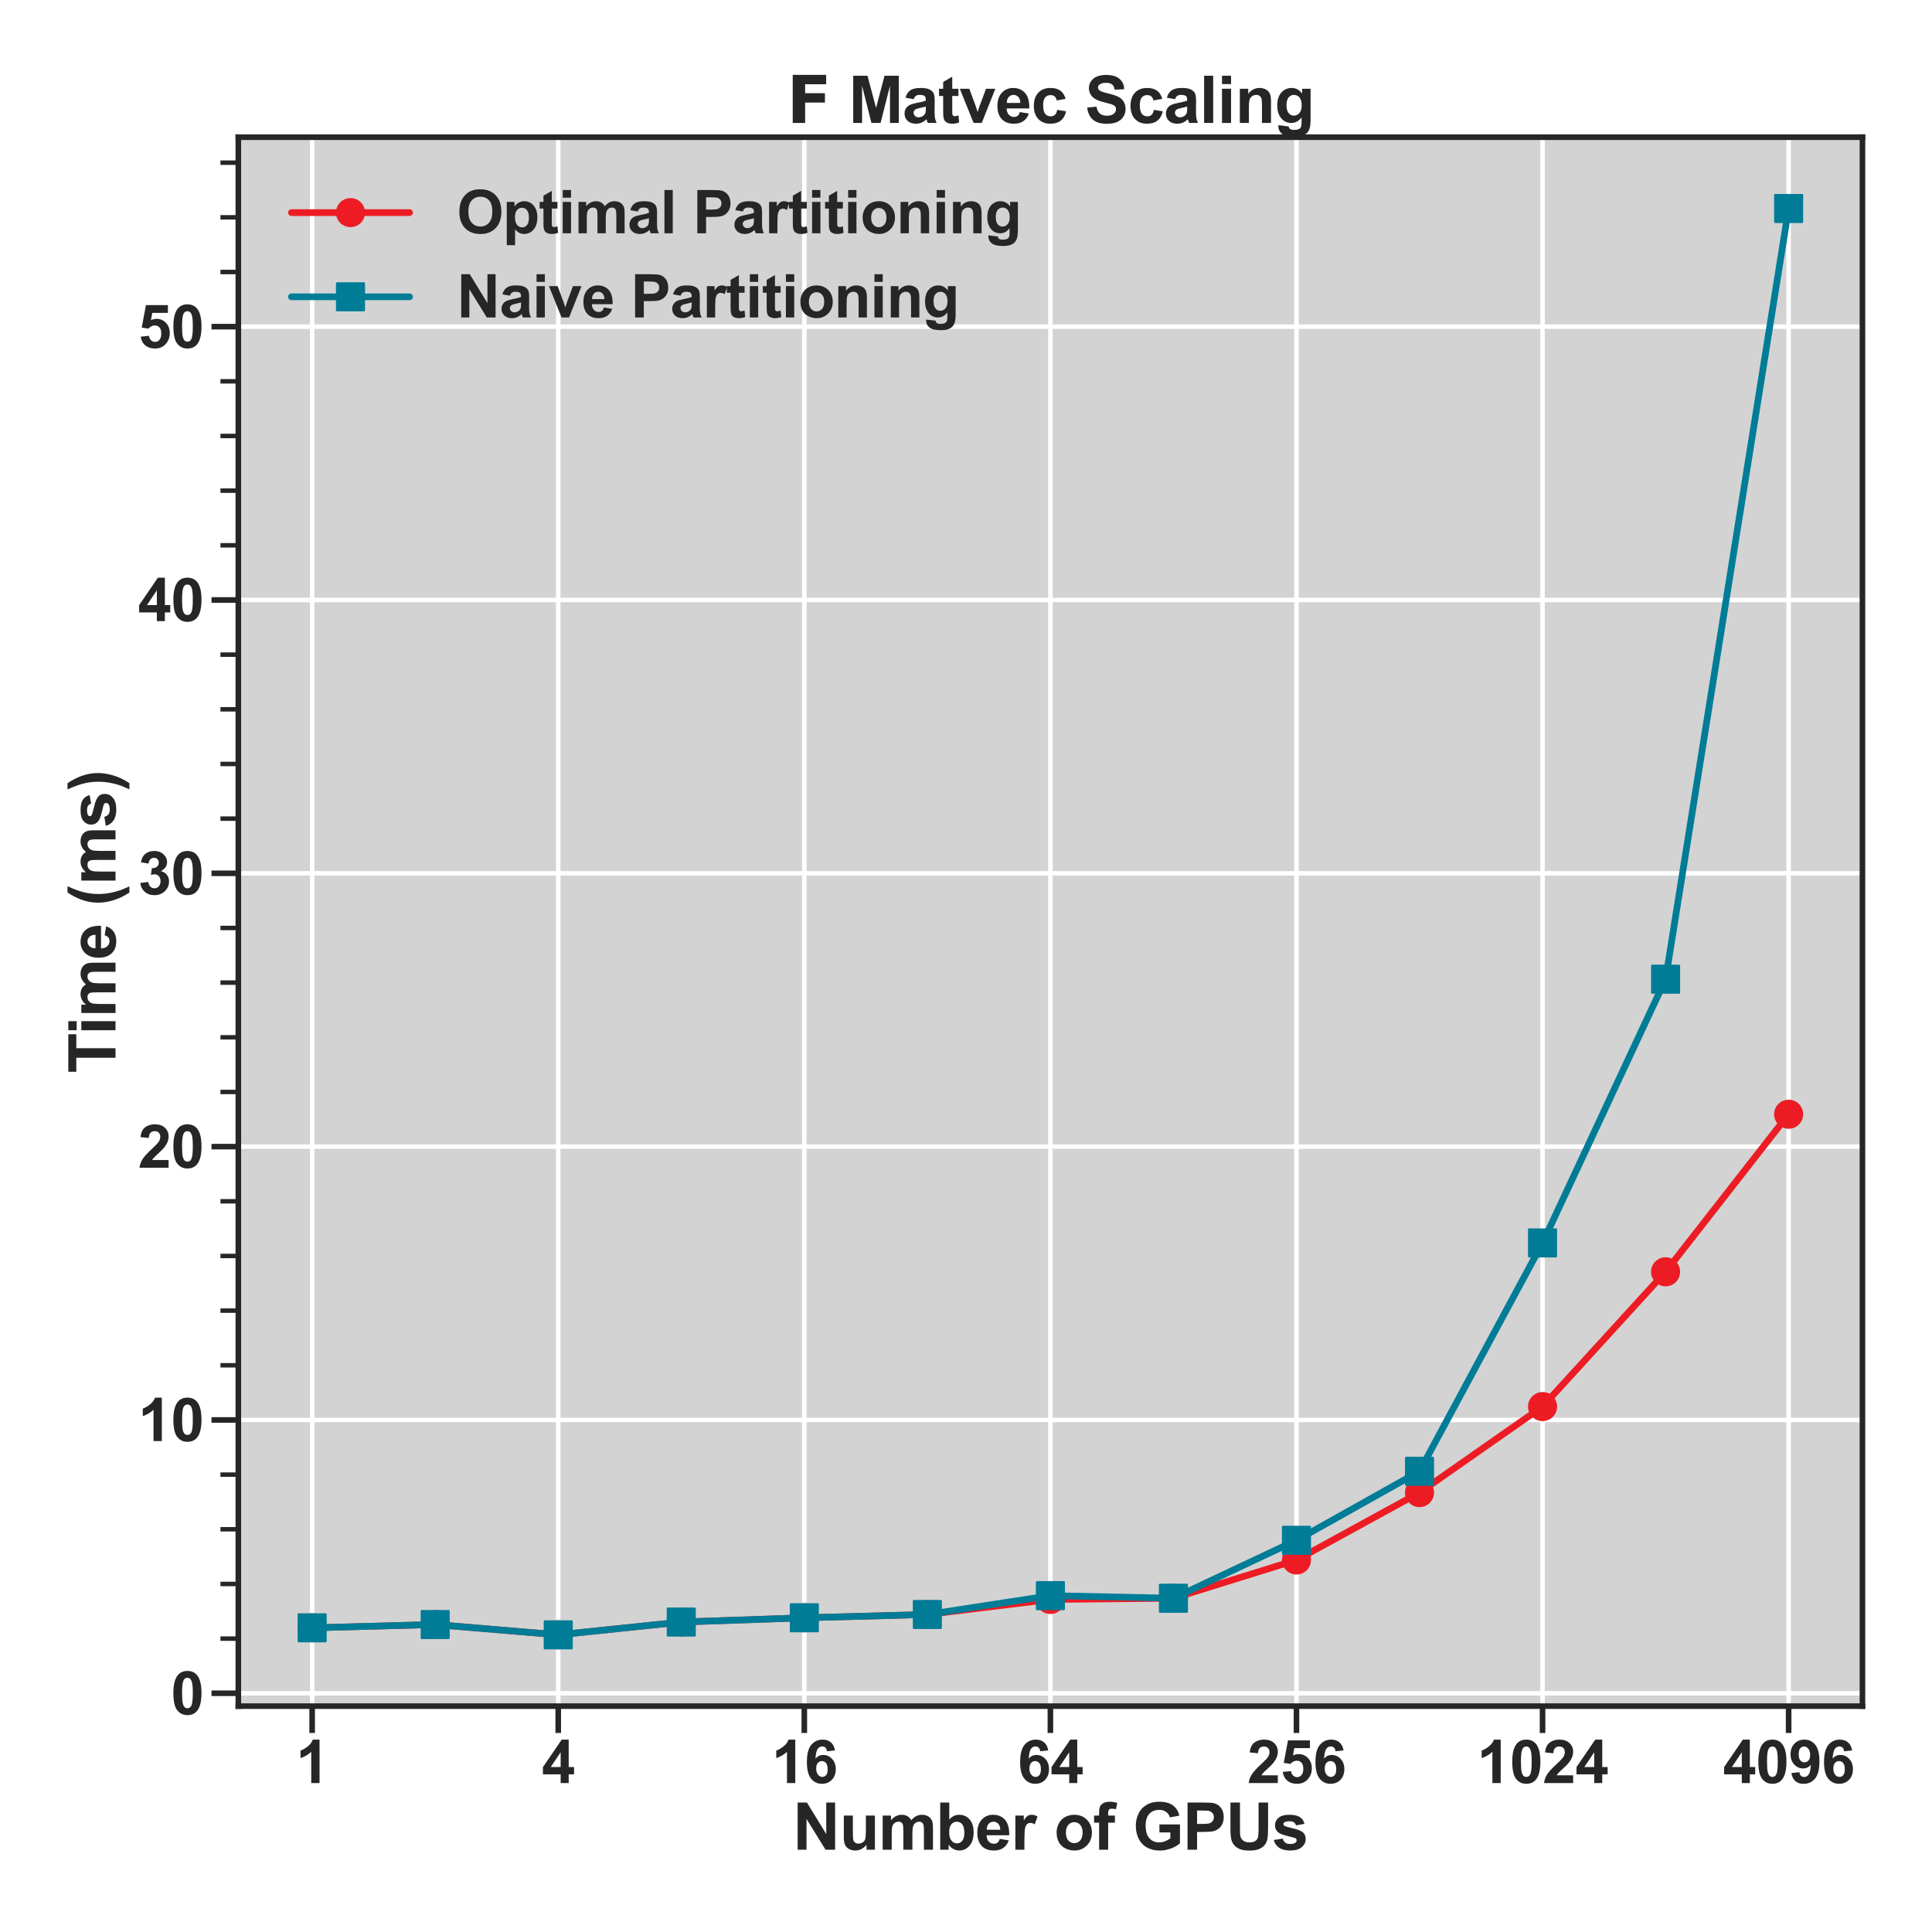 <?xml version="1.0" encoding="utf-8" standalone="no"?>
<!DOCTYPE svg PUBLIC "-//W3C//DTD SVG 1.1//EN"
  "http://www.w3.org/Graphics/SVG/1.1/DTD/svg11.dtd">
<svg xmlns:xlink="http://www.w3.org/1999/xlink" width="864pt" height="864pt" viewBox="0 0 864 864" xmlns="http://www.w3.org/2000/svg" version="1.1">
 <defs>
  <style type="text/css">*{stroke-linejoin: round; stroke-linecap: butt}</style>
 </defs>
 <g id="figure_1">
  <g id="patch_1">
   <path d="M 0 864 
L 864 864 
L 864 0 
L 0 0 
z
" style="fill: #ffffff"/>
  </g>
  <g id="axes_1">
   <g id="patch_2">
    <path d="M 106.584 762.996 
L 832.896 762.996 
L 832.896 61.344 
L 106.584 61.344 
z
" style="fill: #d3d3d3"/>
   </g>
   <g id="matplotlib.axis_1">
    <g id="xtick_1">
     <g id="line2d_1">
      <path d="M 139.598 762.996 
L 139.598 61.344 
" clip-path="url(#p240a90d928)" style="fill: none; stroke: #ffffff; stroke-width: 2; stroke-linecap: round"/>
     </g>
     <g id="line2d_2">
      <defs>
       <path id="m0fc14ba018" d="M 0 0 
L 0 12 
" style="stroke: #262626; stroke-width: 2.5"/>
      </defs>
      <g>
       <use xlink:href="#m0fc14ba018" x="139.598" y="762.996" style="fill: #262626; stroke: #262626; stroke-width: 2.5"/>
      </g>
     </g>
     <g id="text_1">
      <!-- 1 -->
      <g style="fill: #262626" transform="translate(132.258 797.393) scale(0.264 -0.264)">
       <defs>
        <path id="Arial-BoldMT-31" d="M 2519 0 
L 1641 0 
L 1641 3309 
Q 1159 2859 506 2644 
L 506 3441 
Q 850 3553 1253 3867 
Q 1656 4181 1806 4600 
L 2519 4600 
L 2519 0 
z
" transform="scale(0.016)"/>
       </defs>
       <use xlink:href="#Arial-BoldMT-31"/>
      </g>
     </g>
    </g>
    <g id="xtick_2">
     <g id="line2d_3">
      <path d="M 249.645 762.996 
L 249.645 61.344 
" clip-path="url(#p240a90d928)" style="fill: none; stroke: #ffffff; stroke-width: 2; stroke-linecap: round"/>
     </g>
     <g id="line2d_4">
      <g>
       <use xlink:href="#m0fc14ba018" x="249.645" y="762.996" style="fill: #262626; stroke: #262626; stroke-width: 2.5"/>
      </g>
     </g>
     <g id="text_2">
      <!-- 4 -->
      <g style="fill: #262626" transform="translate(242.305 797.393) scale(0.264 -0.264)">
       <defs>
        <path id="Arial-BoldMT-34" d="M 1994 0 
L 1994 922 
L 119 922 
L 119 1691 
L 2106 4600 
L 2844 4600 
L 2844 1694 
L 3413 1694 
L 3413 922 
L 2844 922 
L 2844 0 
L 1994 0 
z
M 1994 1694 
L 1994 3259 
L 941 1694 
L 1994 1694 
z
" transform="scale(0.016)"/>
       </defs>
       <use xlink:href="#Arial-BoldMT-34"/>
      </g>
     </g>
    </g>
    <g id="xtick_3">
     <g id="line2d_5">
      <path d="M 359.693 762.996 
L 359.693 61.344 
" clip-path="url(#p240a90d928)" style="fill: none; stroke: #ffffff; stroke-width: 2; stroke-linecap: round"/>
     </g>
     <g id="line2d_6">
      <g>
       <use xlink:href="#m0fc14ba018" x="359.693" y="762.996" style="fill: #262626; stroke: #262626; stroke-width: 2.5"/>
      </g>
     </g>
     <g id="text_3">
      <!-- 16 -->
      <g style="fill: #262626" transform="translate(345.012 797.393) scale(0.264 -0.264)">
       <defs>
        <path id="Arial-BoldMT-36" d="M 3247 3459 
L 2397 3366 
Q 2366 3628 2234 3753 
Q 2103 3878 1894 3878 
Q 1616 3878 1423 3628 
Q 1231 3378 1181 2588 
Q 1509 2975 1997 2975 
Q 2547 2975 2939 2556 
Q 3331 2138 3331 1475 
Q 3331 772 2918 347 
Q 2506 -78 1859 -78 
Q 1166 -78 719 461 
Q 272 1000 272 2228 
Q 272 3488 737 4044 
Q 1203 4600 1947 4600 
Q 2469 4600 2811 4308 
Q 3153 4016 3247 3459 
z
M 1256 1544 
Q 1256 1116 1453 883 
Q 1650 650 1903 650 
Q 2147 650 2309 840 
Q 2472 1031 2472 1466 
Q 2472 1913 2297 2120 
Q 2122 2328 1859 2328 
Q 1606 2328 1431 2129 
Q 1256 1931 1256 1544 
z
" transform="scale(0.016)"/>
       </defs>
       <use xlink:href="#Arial-BoldMT-31"/>
       <use xlink:href="#Arial-BoldMT-36" x="55.615"/>
      </g>
     </g>
    </g>
    <g id="xtick_4">
     <g id="line2d_7">
      <path d="M 469.74 762.996 
L 469.74 61.344 
" clip-path="url(#p240a90d928)" style="fill: none; stroke: #ffffff; stroke-width: 2; stroke-linecap: round"/>
     </g>
     <g id="line2d_8">
      <g>
       <use xlink:href="#m0fc14ba018" x="469.74" y="762.996" style="fill: #262626; stroke: #262626; stroke-width: 2.5"/>
      </g>
     </g>
     <g id="text_4">
      <!-- 64 -->
      <g style="fill: #262626" transform="translate(455.059 797.393) scale(0.264 -0.264)">
       <use xlink:href="#Arial-BoldMT-36"/>
       <use xlink:href="#Arial-BoldMT-34" x="55.615"/>
      </g>
     </g>
    </g>
    <g id="xtick_5">
     <g id="line2d_9">
      <path d="M 579.787 762.996 
L 579.787 61.344 
" clip-path="url(#p240a90d928)" style="fill: none; stroke: #ffffff; stroke-width: 2; stroke-linecap: round"/>
     </g>
     <g id="line2d_10">
      <g>
       <use xlink:href="#m0fc14ba018" x="579.787" y="762.996" style="fill: #262626; stroke: #262626; stroke-width: 2.5"/>
      </g>
     </g>
     <g id="text_5">
      <!-- 256 -->
      <g style="fill: #262626" transform="translate(557.766 797.393) scale(0.264 -0.264)">
       <defs>
        <path id="Arial-BoldMT-32" d="M 3238 816 
L 3238 0 
L 159 0 
Q 209 463 459 877 
Q 709 1291 1447 1975 
Q 2041 2528 2175 2725 
Q 2356 2997 2356 3263 
Q 2356 3556 2198 3714 
Q 2041 3872 1763 3872 
Q 1488 3872 1325 3706 
Q 1163 3541 1138 3156 
L 263 3244 
Q 341 3969 753 4284 
Q 1166 4600 1784 4600 
Q 2463 4600 2850 4234 
Q 3238 3869 3238 3325 
Q 3238 3016 3127 2736 
Q 3016 2456 2775 2150 
Q 2616 1947 2200 1565 
Q 1784 1184 1673 1059 
Q 1563 934 1494 816 
L 3238 816 
z
" transform="scale(0.016)"/>
        <path id="Arial-BoldMT-35" d="M 284 1178 
L 1159 1269 
Q 1197 972 1381 798 
Q 1566 625 1806 625 
Q 2081 625 2272 848 
Q 2463 1072 2463 1522 
Q 2463 1944 2273 2155 
Q 2084 2366 1781 2366 
Q 1403 2366 1103 2031 
L 391 2134 
L 841 4519 
L 3163 4519 
L 3163 3697 
L 1506 3697 
L 1369 2919 
Q 1663 3066 1969 3066 
Q 2553 3066 2959 2641 
Q 3366 2216 3366 1538 
Q 3366 972 3038 528 
Q 2591 -78 1797 -78 
Q 1163 -78 763 262 
Q 363 603 284 1178 
z
" transform="scale(0.016)"/>
       </defs>
       <use xlink:href="#Arial-BoldMT-32"/>
       <use xlink:href="#Arial-BoldMT-35" x="55.615"/>
       <use xlink:href="#Arial-BoldMT-36" x="111.23"/>
      </g>
     </g>
    </g>
    <g id="xtick_6">
     <g id="line2d_11">
      <path d="M 689.835 762.996 
L 689.835 61.344 
" clip-path="url(#p240a90d928)" style="fill: none; stroke: #ffffff; stroke-width: 2; stroke-linecap: round"/>
     </g>
     <g id="line2d_12">
      <g>
       <use xlink:href="#m0fc14ba018" x="689.835" y="762.996" style="fill: #262626; stroke: #262626; stroke-width: 2.5"/>
      </g>
     </g>
     <g id="text_6">
      <!-- 1024 -->
      <g style="fill: #262626" transform="translate(660.473 797.393) scale(0.264 -0.264)">
       <defs>
        <path id="Arial-BoldMT-30" d="M 1756 4600 
Q 2422 4600 2797 4125 
Q 3244 3563 3244 2259 
Q 3244 959 2794 391 
Q 2422 -78 1756 -78 
Q 1088 -78 678 436 
Q 269 950 269 2269 
Q 269 3563 719 4131 
Q 1091 4600 1756 4600 
z
M 1756 3872 
Q 1597 3872 1472 3770 
Q 1347 3669 1278 3406 
Q 1188 3066 1188 2259 
Q 1188 1453 1269 1151 
Q 1350 850 1473 750 
Q 1597 650 1756 650 
Q 1916 650 2041 751 
Q 2166 853 2234 1116 
Q 2325 1453 2325 2259 
Q 2325 3066 2244 3367 
Q 2163 3669 2039 3770 
Q 1916 3872 1756 3872 
z
" transform="scale(0.016)"/>
       </defs>
       <use xlink:href="#Arial-BoldMT-31"/>
       <use xlink:href="#Arial-BoldMT-30" x="55.615"/>
       <use xlink:href="#Arial-BoldMT-32" x="111.23"/>
       <use xlink:href="#Arial-BoldMT-34" x="166.846"/>
      </g>
     </g>
    </g>
    <g id="xtick_7">
     <g id="line2d_13">
      <path d="M 799.882 762.996 
L 799.882 61.344 
" clip-path="url(#p240a90d928)" style="fill: none; stroke: #ffffff; stroke-width: 2; stroke-linecap: round"/>
     </g>
     <g id="line2d_14">
      <g>
       <use xlink:href="#m0fc14ba018" x="799.882" y="762.996" style="fill: #262626; stroke: #262626; stroke-width: 2.5"/>
      </g>
     </g>
     <g id="text_7">
      <!-- 4096 -->
      <g style="fill: #262626" transform="translate(770.52 797.393) scale(0.264 -0.264)">
       <defs>
        <path id="Arial-BoldMT-39" d="M 291 1059 
L 1141 1153 
Q 1172 894 1303 769 
Q 1434 644 1650 644 
Q 1922 644 2112 894 
Q 2303 1144 2356 1931 
Q 2025 1547 1528 1547 
Q 988 1547 595 1964 
Q 203 2381 203 3050 
Q 203 3747 617 4173 
Q 1031 4600 1672 4600 
Q 2369 4600 2816 4061 
Q 3263 3522 3263 2288 
Q 3263 1031 2797 475 
Q 2331 -81 1584 -81 
Q 1047 -81 715 205 
Q 384 491 291 1059 
z
M 2278 2978 
Q 2278 3403 2083 3637 
Q 1888 3872 1631 3872 
Q 1388 3872 1227 3680 
Q 1066 3488 1066 3050 
Q 1066 2606 1241 2398 
Q 1416 2191 1678 2191 
Q 1931 2191 2104 2391 
Q 2278 2591 2278 2978 
z
" transform="scale(0.016)"/>
       </defs>
       <use xlink:href="#Arial-BoldMT-34"/>
       <use xlink:href="#Arial-BoldMT-30" x="55.615"/>
       <use xlink:href="#Arial-BoldMT-39" x="111.23"/>
       <use xlink:href="#Arial-BoldMT-36" x="166.846"/>
      </g>
     </g>
    </g>
    <g id="text_8">
     <!-- Number of GPUs -->
     <g style="fill: #262626" transform="translate(354.529 827.217) scale(0.288 -0.288)">
      <defs>
       <path id="Arial-BoldMT-4e" d="M 475 0 
L 475 4581 
L 1375 4581 
L 3250 1522 
L 3250 4581 
L 4109 4581 
L 4109 0 
L 3181 0 
L 1334 2988 
L 1334 0 
L 475 0 
z
" transform="scale(0.016)"/>
       <path id="Arial-BoldMT-75" d="M 2644 0 
L 2644 497 
Q 2463 231 2167 78 
Q 1872 -75 1544 -75 
Q 1209 -75 943 72 
Q 678 219 559 484 
Q 441 750 441 1219 
L 441 3319 
L 1319 3319 
L 1319 1794 
Q 1319 1094 1367 936 
Q 1416 778 1544 686 
Q 1672 594 1869 594 
Q 2094 594 2272 717 
Q 2450 841 2515 1023 
Q 2581 1206 2581 1919 
L 2581 3319 
L 3459 3319 
L 3459 0 
L 2644 0 
z
" transform="scale(0.016)"/>
       <path id="Arial-BoldMT-6d" d="M 394 3319 
L 1203 3319 
L 1203 2866 
Q 1638 3394 2238 3394 
Q 2556 3394 2790 3262 
Q 3025 3131 3175 2866 
Q 3394 3131 3647 3262 
Q 3900 3394 4188 3394 
Q 4553 3394 4806 3245 
Q 5059 3097 5184 2809 
Q 5275 2597 5275 2122 
L 5275 0 
L 4397 0 
L 4397 1897 
Q 4397 2391 4306 2534 
Q 4184 2722 3931 2722 
Q 3747 2722 3584 2609 
Q 3422 2497 3350 2280 
Q 3278 2063 3278 1594 
L 3278 0 
L 2400 0 
L 2400 1819 
Q 2400 2303 2353 2443 
Q 2306 2584 2207 2653 
Q 2109 2722 1941 2722 
Q 1738 2722 1575 2612 
Q 1413 2503 1342 2297 
Q 1272 2091 1272 1613 
L 1272 0 
L 394 0 
L 394 3319 
z
" transform="scale(0.016)"/>
       <path id="Arial-BoldMT-62" d="M 422 0 
L 422 4581 
L 1300 4581 
L 1300 2931 
Q 1706 3394 2263 3394 
Q 2869 3394 3266 2955 
Q 3663 2516 3663 1694 
Q 3663 844 3258 384 
Q 2853 -75 2275 -75 
Q 1991 -75 1714 67 
Q 1438 209 1238 488 
L 1238 0 
L 422 0 
z
M 1294 1731 
Q 1294 1216 1456 969 
Q 1684 619 2063 619 
Q 2353 619 2558 867 
Q 2763 1116 2763 1650 
Q 2763 2219 2556 2470 
Q 2350 2722 2028 2722 
Q 1713 2722 1503 2476 
Q 1294 2231 1294 1731 
z
" transform="scale(0.016)"/>
       <path id="Arial-BoldMT-65" d="M 2381 1056 
L 3256 909 
Q 3088 428 2723 176 
Q 2359 -75 1813 -75 
Q 947 -75 531 491 
Q 203 944 203 1634 
Q 203 2459 634 2926 
Q 1066 3394 1725 3394 
Q 2466 3394 2894 2905 
Q 3322 2416 3303 1406 
L 1103 1406 
Q 1113 1016 1316 798 
Q 1519 581 1822 581 
Q 2028 581 2168 693 
Q 2309 806 2381 1056 
z
M 2431 1944 
Q 2422 2325 2234 2523 
Q 2047 2722 1778 2722 
Q 1491 2722 1303 2513 
Q 1116 2303 1119 1944 
L 2431 1944 
z
" transform="scale(0.016)"/>
       <path id="Arial-BoldMT-72" d="M 1300 0 
L 422 0 
L 422 3319 
L 1238 3319 
L 1238 2847 
Q 1447 3181 1614 3287 
Q 1781 3394 1994 3394 
Q 2294 3394 2572 3228 
L 2300 2463 
Q 2078 2606 1888 2606 
Q 1703 2606 1575 2504 
Q 1447 2403 1373 2137 
Q 1300 1872 1300 1025 
L 1300 0 
z
" transform="scale(0.016)"/>
       <path id="Arial-BoldMT-20" transform="scale(0.016)"/>
       <path id="Arial-BoldMT-6f" d="M 256 1706 
Q 256 2144 472 2553 
Q 688 2963 1083 3178 
Q 1478 3394 1966 3394 
Q 2719 3394 3200 2905 
Q 3681 2416 3681 1669 
Q 3681 916 3195 420 
Q 2709 -75 1972 -75 
Q 1516 -75 1102 131 
Q 688 338 472 736 
Q 256 1134 256 1706 
z
M 1156 1659 
Q 1156 1166 1390 903 
Q 1625 641 1969 641 
Q 2313 641 2545 903 
Q 2778 1166 2778 1666 
Q 2778 2153 2545 2415 
Q 2313 2678 1969 2678 
Q 1625 2678 1390 2415 
Q 1156 2153 1156 1659 
z
" transform="scale(0.016)"/>
       <path id="Arial-BoldMT-66" d="M 75 3319 
L 563 3319 
L 563 3569 
Q 563 3988 652 4194 
Q 741 4400 980 4529 
Q 1219 4659 1584 4659 
Q 1959 4659 2319 4547 
L 2200 3934 
Q 1991 3984 1797 3984 
Q 1606 3984 1523 3895 
Q 1441 3806 1441 3553 
L 1441 3319 
L 2097 3319 
L 2097 2628 
L 1441 2628 
L 1441 0 
L 563 0 
L 563 2628 
L 75 2628 
L 75 3319 
z
" transform="scale(0.016)"/>
       <path id="Arial-BoldMT-47" d="M 2597 1684 
L 2597 2456 
L 4591 2456 
L 4591 631 
Q 4300 350 3748 136 
Q 3197 -78 2631 -78 
Q 1913 -78 1378 223 
Q 844 525 575 1086 
Q 306 1647 306 2306 
Q 306 3022 606 3578 
Q 906 4134 1484 4431 
Q 1925 4659 2581 4659 
Q 3434 4659 3914 4301 
Q 4394 3944 4531 3313 
L 3613 3141 
Q 3516 3478 3248 3673 
Q 2981 3869 2581 3869 
Q 1975 3869 1617 3484 
Q 1259 3100 1259 2344 
Q 1259 1528 1621 1120 
Q 1984 713 2572 713 
Q 2863 713 3155 827 
Q 3447 941 3656 1103 
L 3656 1684 
L 2597 1684 
z
" transform="scale(0.016)"/>
       <path id="Arial-BoldMT-50" d="M 466 0 
L 466 4581 
L 1950 4581 
Q 2794 4581 3050 4513 
Q 3444 4409 3709 4064 
Q 3975 3719 3975 3172 
Q 3975 2750 3822 2462 
Q 3669 2175 3433 2011 
Q 3197 1847 2953 1794 
Q 2622 1728 1994 1728 
L 1391 1728 
L 1391 0 
L 466 0 
z
M 1391 3806 
L 1391 2506 
L 1897 2506 
Q 2444 2506 2628 2578 
Q 2813 2650 2917 2803 
Q 3022 2956 3022 3159 
Q 3022 3409 2875 3571 
Q 2728 3734 2503 3775 
Q 2338 3806 1838 3806 
L 1391 3806 
z
" transform="scale(0.016)"/>
       <path id="Arial-BoldMT-55" d="M 459 4581 
L 1384 4581 
L 1384 2100 
Q 1384 1509 1419 1334 
Q 1478 1053 1701 883 
Q 1925 713 2313 713 
Q 2706 713 2906 873 
Q 3106 1034 3147 1268 
Q 3188 1503 3188 2047 
L 3188 4581 
L 4113 4581 
L 4113 2175 
Q 4113 1350 4038 1009 
Q 3963 669 3761 434 
Q 3559 200 3221 61 
Q 2884 -78 2341 -78 
Q 1684 -78 1345 73 
Q 1006 225 809 467 
Q 613 709 550 975 
Q 459 1369 459 2138 
L 459 4581 
z
" transform="scale(0.016)"/>
       <path id="Arial-BoldMT-73" d="M 150 947 
L 1031 1081 
Q 1088 825 1259 692 
Q 1431 559 1741 559 
Q 2081 559 2253 684 
Q 2369 772 2369 919 
Q 2369 1019 2306 1084 
Q 2241 1147 2013 1200 
Q 950 1434 666 1628 
Q 272 1897 272 2375 
Q 272 2806 612 3100 
Q 953 3394 1669 3394 
Q 2350 3394 2681 3172 
Q 3013 2950 3138 2516 
L 2309 2363 
Q 2256 2556 2107 2659 
Q 1959 2763 1684 2763 
Q 1338 2763 1188 2666 
Q 1088 2597 1088 2488 
Q 1088 2394 1175 2328 
Q 1294 2241 1995 2081 
Q 2697 1922 2975 1691 
Q 3250 1456 3250 1038 
Q 3250 581 2869 253 
Q 2488 -75 1741 -75 
Q 1063 -75 667 200 
Q 272 475 150 947 
z
" transform="scale(0.016)"/>
      </defs>
      <use xlink:href="#Arial-BoldMT-4e"/>
      <use xlink:href="#Arial-BoldMT-75" x="72.217"/>
      <use xlink:href="#Arial-BoldMT-6d" x="133.301"/>
      <use xlink:href="#Arial-BoldMT-62" x="222.217"/>
      <use xlink:href="#Arial-BoldMT-65" x="283.301"/>
      <use xlink:href="#Arial-BoldMT-72" x="338.916"/>
      <use xlink:href="#Arial-BoldMT-20" x="377.832"/>
      <use xlink:href="#Arial-BoldMT-6f" x="405.615"/>
      <use xlink:href="#Arial-BoldMT-66" x="466.699"/>
      <use xlink:href="#Arial-BoldMT-20" x="500"/>
      <use xlink:href="#Arial-BoldMT-47" x="527.783"/>
      <use xlink:href="#Arial-BoldMT-50" x="605.566"/>
      <use xlink:href="#Arial-BoldMT-55" x="672.266"/>
      <use xlink:href="#Arial-BoldMT-73" x="744.482"/>
     </g>
    </g>
   </g>
   <g id="matplotlib.axis_2">
    <g id="ytick_1">
     <g id="line2d_15">
      <path d="M 106.584 757.235 
L 832.896 757.235 
" clip-path="url(#p240a90d928)" style="fill: none; stroke: #ffffff; stroke-width: 2; stroke-linecap: round"/>
     </g>
     <g id="line2d_16">
      <defs>
       <path id="m8799ce08a5" d="M 0 0 
L -12 0 
" style="stroke: #262626; stroke-width: 2.5"/>
      </defs>
      <g>
       <use xlink:href="#m8799ce08a5" x="106.584" y="757.235" style="fill: #262626; stroke: #262626; stroke-width: 2.5"/>
      </g>
     </g>
     <g id="text_9">
      <!-- 0 -->
      <g style="fill: #262626" transform="translate(76.403 766.684) scale(0.264 -0.264)">
       <use xlink:href="#Arial-BoldMT-30"/>
      </g>
     </g>
    </g>
    <g id="ytick_2">
     <g id="line2d_17">
      <path d="M 106.584 635.006 
L 832.896 635.006 
" clip-path="url(#p240a90d928)" style="fill: none; stroke: #ffffff; stroke-width: 2; stroke-linecap: round"/>
     </g>
     <g id="line2d_18">
      <g>
       <use xlink:href="#m8799ce08a5" x="106.584" y="635.006" style="fill: #262626; stroke: #262626; stroke-width: 2.5"/>
      </g>
     </g>
     <g id="text_10">
      <!-- 10 -->
      <g style="fill: #262626" transform="translate(61.722 644.454) scale(0.264 -0.264)">
       <use xlink:href="#Arial-BoldMT-31"/>
       <use xlink:href="#Arial-BoldMT-30" x="55.615"/>
      </g>
     </g>
    </g>
    <g id="ytick_3">
     <g id="line2d_19">
      <path d="M 106.584 512.777 
L 832.896 512.777 
" clip-path="url(#p240a90d928)" style="fill: none; stroke: #ffffff; stroke-width: 2; stroke-linecap: round"/>
     </g>
     <g id="line2d_20">
      <g>
       <use xlink:href="#m8799ce08a5" x="106.584" y="512.777" style="fill: #262626; stroke: #262626; stroke-width: 2.5"/>
      </g>
     </g>
     <g id="text_11">
      <!-- 20 -->
      <g style="fill: #262626" transform="translate(61.722 522.225) scale(0.264 -0.264)">
       <use xlink:href="#Arial-BoldMT-32"/>
       <use xlink:href="#Arial-BoldMT-30" x="55.615"/>
      </g>
     </g>
    </g>
    <g id="ytick_4">
     <g id="line2d_21">
      <path d="M 106.584 390.548 
L 832.896 390.548 
" clip-path="url(#p240a90d928)" style="fill: none; stroke: #ffffff; stroke-width: 2; stroke-linecap: round"/>
     </g>
     <g id="line2d_22">
      <g>
       <use xlink:href="#m8799ce08a5" x="106.584" y="390.548" style="fill: #262626; stroke: #262626; stroke-width: 2.5"/>
      </g>
     </g>
     <g id="text_12">
      <!-- 30 -->
      <g style="fill: #262626" transform="translate(61.722 399.996) scale(0.264 -0.264)">
       <defs>
        <path id="Arial-BoldMT-33" d="M 241 1216 
L 1091 1319 
Q 1131 994 1309 822 
Q 1488 650 1741 650 
Q 2013 650 2198 856 
Q 2384 1063 2384 1413 
Q 2384 1744 2206 1937 
Q 2028 2131 1772 2131 
Q 1603 2131 1369 2066 
L 1466 2781 
Q 1822 2772 2009 2936 
Q 2197 3100 2197 3372 
Q 2197 3603 2059 3740 
Q 1922 3878 1694 3878 
Q 1469 3878 1309 3722 
Q 1150 3566 1116 3266 
L 306 3403 
Q 391 3819 561 4067 
Q 731 4316 1036 4458 
Q 1341 4600 1719 4600 
Q 2366 4600 2756 4188 
Q 3078 3850 3078 3425 
Q 3078 2822 2419 2463 
Q 2813 2378 3048 2084 
Q 3284 1791 3284 1375 
Q 3284 772 2843 347 
Q 2403 -78 1747 -78 
Q 1125 -78 715 280 
Q 306 638 241 1216 
z
" transform="scale(0.016)"/>
       </defs>
       <use xlink:href="#Arial-BoldMT-33"/>
       <use xlink:href="#Arial-BoldMT-30" x="55.615"/>
      </g>
     </g>
    </g>
    <g id="ytick_5">
     <g id="line2d_23">
      <path d="M 106.584 268.318 
L 832.896 268.318 
" clip-path="url(#p240a90d928)" style="fill: none; stroke: #ffffff; stroke-width: 2; stroke-linecap: round"/>
     </g>
     <g id="line2d_24">
      <g>
       <use xlink:href="#m8799ce08a5" x="106.584" y="268.318" style="fill: #262626; stroke: #262626; stroke-width: 2.5"/>
      </g>
     </g>
     <g id="text_13">
      <!-- 40 -->
      <g style="fill: #262626" transform="translate(61.722 277.767) scale(0.264 -0.264)">
       <use xlink:href="#Arial-BoldMT-34"/>
       <use xlink:href="#Arial-BoldMT-30" x="55.615"/>
      </g>
     </g>
    </g>
    <g id="ytick_6">
     <g id="line2d_25">
      <path d="M 106.584 146.089 
L 832.896 146.089 
" clip-path="url(#p240a90d928)" style="fill: none; stroke: #ffffff; stroke-width: 2; stroke-linecap: round"/>
     </g>
     <g id="line2d_26">
      <g>
       <use xlink:href="#m8799ce08a5" x="106.584" y="146.089" style="fill: #262626; stroke: #262626; stroke-width: 2.5"/>
      </g>
     </g>
     <g id="text_14">
      <!-- 50 -->
      <g style="fill: #262626" transform="translate(61.722 155.538) scale(0.264 -0.264)">
       <use xlink:href="#Arial-BoldMT-35"/>
       <use xlink:href="#Arial-BoldMT-30" x="55.615"/>
      </g>
     </g>
    </g>
    <g id="ytick_7">
     <g id="line2d_27">
      <defs>
       <path id="mf005daab82" d="M 0 0 
L -8 0 
" style="stroke: #262626; stroke-width: 2"/>
      </defs>
      <g>
       <use xlink:href="#mf005daab82" x="106.584" y="732.789" style="fill: #262626; stroke: #262626; stroke-width: 2"/>
      </g>
     </g>
    </g>
    <g id="ytick_8">
     <g id="line2d_28">
      <g>
       <use xlink:href="#mf005daab82" x="106.584" y="708.344" style="fill: #262626; stroke: #262626; stroke-width: 2"/>
      </g>
     </g>
    </g>
    <g id="ytick_9">
     <g id="line2d_29">
      <g>
       <use xlink:href="#mf005daab82" x="106.584" y="683.898" style="fill: #262626; stroke: #262626; stroke-width: 2"/>
      </g>
     </g>
    </g>
    <g id="ytick_10">
     <g id="line2d_30">
      <g>
       <use xlink:href="#mf005daab82" x="106.584" y="659.452" style="fill: #262626; stroke: #262626; stroke-width: 2"/>
      </g>
     </g>
    </g>
    <g id="ytick_11">
     <g id="line2d_31">
      <g>
       <use xlink:href="#mf005daab82" x="106.584" y="610.56" style="fill: #262626; stroke: #262626; stroke-width: 2"/>
      </g>
     </g>
    </g>
    <g id="ytick_12">
     <g id="line2d_32">
      <g>
       <use xlink:href="#mf005daab82" x="106.584" y="586.114" style="fill: #262626; stroke: #262626; stroke-width: 2"/>
      </g>
     </g>
    </g>
    <g id="ytick_13">
     <g id="line2d_33">
      <g>
       <use xlink:href="#mf005daab82" x="106.584" y="561.669" style="fill: #262626; stroke: #262626; stroke-width: 2"/>
      </g>
     </g>
    </g>
    <g id="ytick_14">
     <g id="line2d_34">
      <g>
       <use xlink:href="#mf005daab82" x="106.584" y="537.223" style="fill: #262626; stroke: #262626; stroke-width: 2"/>
      </g>
     </g>
    </g>
    <g id="ytick_15">
     <g id="line2d_35">
      <g>
       <use xlink:href="#mf005daab82" x="106.584" y="488.331" style="fill: #262626; stroke: #262626; stroke-width: 2"/>
      </g>
     </g>
    </g>
    <g id="ytick_16">
     <g id="line2d_36">
      <g>
       <use xlink:href="#mf005daab82" x="106.584" y="463.885" style="fill: #262626; stroke: #262626; stroke-width: 2"/>
      </g>
     </g>
    </g>
    <g id="ytick_17">
     <g id="line2d_37">
      <g>
       <use xlink:href="#mf005daab82" x="106.584" y="439.439" style="fill: #262626; stroke: #262626; stroke-width: 2"/>
      </g>
     </g>
    </g>
    <g id="ytick_18">
     <g id="line2d_38">
      <g>
       <use xlink:href="#mf005daab82" x="106.584" y="414.993" style="fill: #262626; stroke: #262626; stroke-width: 2"/>
      </g>
     </g>
    </g>
    <g id="ytick_19">
     <g id="line2d_39">
      <g>
       <use xlink:href="#mf005daab82" x="106.584" y="366.102" style="fill: #262626; stroke: #262626; stroke-width: 2"/>
      </g>
     </g>
    </g>
    <g id="ytick_20">
     <g id="line2d_40">
      <g>
       <use xlink:href="#mf005daab82" x="106.584" y="341.656" style="fill: #262626; stroke: #262626; stroke-width: 2"/>
      </g>
     </g>
    </g>
    <g id="ytick_21">
     <g id="line2d_41">
      <g>
       <use xlink:href="#mf005daab82" x="106.584" y="317.21" style="fill: #262626; stroke: #262626; stroke-width: 2"/>
      </g>
     </g>
    </g>
    <g id="ytick_22">
     <g id="line2d_42">
      <g>
       <use xlink:href="#mf005daab82" x="106.584" y="292.764" style="fill: #262626; stroke: #262626; stroke-width: 2"/>
      </g>
     </g>
    </g>
    <g id="ytick_23">
     <g id="line2d_43">
      <g>
       <use xlink:href="#mf005daab82" x="106.584" y="243.873" style="fill: #262626; stroke: #262626; stroke-width: 2"/>
      </g>
     </g>
    </g>
    <g id="ytick_24">
     <g id="line2d_44">
      <g>
       <use xlink:href="#mf005daab82" x="106.584" y="219.427" style="fill: #262626; stroke: #262626; stroke-width: 2"/>
      </g>
     </g>
    </g>
    <g id="ytick_25">
     <g id="line2d_45">
      <g>
       <use xlink:href="#mf005daab82" x="106.584" y="194.981" style="fill: #262626; stroke: #262626; stroke-width: 2"/>
      </g>
     </g>
    </g>
    <g id="ytick_26">
     <g id="line2d_46">
      <g>
       <use xlink:href="#mf005daab82" x="106.584" y="170.535" style="fill: #262626; stroke: #262626; stroke-width: 2"/>
      </g>
     </g>
    </g>
    <g id="ytick_27">
     <g id="line2d_47">
      <g>
       <use xlink:href="#mf005daab82" x="106.584" y="121.643" style="fill: #262626; stroke: #262626; stroke-width: 2"/>
      </g>
     </g>
    </g>
    <g id="ytick_28">
     <g id="line2d_48">
      <g>
       <use xlink:href="#mf005daab82" x="106.584" y="97.198" style="fill: #262626; stroke: #262626; stroke-width: 2"/>
      </g>
     </g>
    </g>
    <g id="ytick_29">
     <g id="line2d_49">
      <g>
       <use xlink:href="#mf005daab82" x="106.584" y="72.752" style="fill: #262626; stroke: #262626; stroke-width: 2"/>
      </g>
     </g>
    </g>
    <g id="text_15">
     <!-- Time (ms) -->
     <g style="fill: #262626" transform="translate(51.661 479.929) rotate(-90) scale(0.288 -0.288)">
      <defs>
       <path id="Arial-BoldMT-54" d="M 1497 0 
L 1497 3806 
L 138 3806 
L 138 4581 
L 3778 4581 
L 3778 3806 
L 2422 3806 
L 2422 0 
L 1497 0 
z
" transform="scale(0.016)"/>
       <path id="Arial-BoldMT-69" d="M 459 3769 
L 459 4581 
L 1338 4581 
L 1338 3769 
L 459 3769 
z
M 459 0 
L 459 3319 
L 1338 3319 
L 1338 0 
L 459 0 
z
" transform="scale(0.016)"/>
       <path id="Arial-BoldMT-28" d="M 1916 -1347 
L 1313 -1347 
Q 834 -625 584 153 
Q 334 931 334 1659 
Q 334 2563 644 3369 
Q 913 4069 1325 4659 
L 1925 4659 
Q 1497 3713 1336 3048 
Q 1175 2384 1175 1641 
Q 1175 1128 1270 590 
Q 1366 53 1531 -431 
Q 1641 -750 1916 -1347 
z
" transform="scale(0.016)"/>
       <path id="Arial-BoldMT-29" d="M 216 -1347 
Q 475 -791 581 -494 
Q 688 -197 778 190 
Q 869 578 912 926 
Q 956 1275 956 1641 
Q 956 2384 797 3048 
Q 638 3713 209 4659 
L 806 4659 
Q 1278 3988 1539 3234 
Q 1800 2481 1800 1706 
Q 1800 1053 1594 306 
Q 1359 -531 822 -1347 
L 216 -1347 
z
" transform="scale(0.016)"/>
      </defs>
      <use xlink:href="#Arial-BoldMT-54"/>
      <use xlink:href="#Arial-BoldMT-69" x="59.334"/>
      <use xlink:href="#Arial-BoldMT-6d" x="87.117"/>
      <use xlink:href="#Arial-BoldMT-65" x="176.033"/>
      <use xlink:href="#Arial-BoldMT-20" x="231.648"/>
      <use xlink:href="#Arial-BoldMT-28" x="259.432"/>
      <use xlink:href="#Arial-BoldMT-6d" x="292.732"/>
      <use xlink:href="#Arial-BoldMT-73" x="381.648"/>
      <use xlink:href="#Arial-BoldMT-29" x="437.264"/>
     </g>
    </g>
   </g>
   <g id="line2d_50">
    <path d="M 139.598 727.974 
L 194.622 726.495 
L 249.645 731.103 
L 304.669 725.382 
L 359.693 723.476 
L 414.716 722.009 
L 469.74 715.286 
L 524.764 714.736 
L 579.787 697.636 
L 634.811 667.495 
L 689.835 629.029 
L 744.858 568.758 
L 799.882 498.293 
" clip-path="url(#p240a90d928)" style="fill: none; stroke: #ed1c24; stroke-width: 3; stroke-linecap: round"/>
    <defs>
     <path id="m6adcc735a8" d="M 0 6 
C 1.591 6 3.117 5.368 4.243 4.243 
C 5.368 3.117 6 1.591 6 0 
C 6 -1.591 5.368 -3.117 4.243 -4.243 
C 3.117 -5.368 1.591 -6 0 -6 
C -1.591 -6 -3.117 -5.368 -4.243 -4.243 
C -5.368 -3.117 -6 -1.591 -6 0 
C -6 1.591 -5.368 3.117 -4.243 4.243 
C -3.117 5.368 -1.591 6 0 6 
z
" style="stroke: #ed1c24"/>
    </defs>
    <g clip-path="url(#p240a90d928)">
     <use xlink:href="#m6adcc735a8" x="139.598" y="727.974" style="fill: #ed1c24; stroke: #ed1c24"/>
     <use xlink:href="#m6adcc735a8" x="194.622" y="726.495" style="fill: #ed1c24; stroke: #ed1c24"/>
     <use xlink:href="#m6adcc735a8" x="249.645" y="731.103" style="fill: #ed1c24; stroke: #ed1c24"/>
     <use xlink:href="#m6adcc735a8" x="304.669" y="725.382" style="fill: #ed1c24; stroke: #ed1c24"/>
     <use xlink:href="#m6adcc735a8" x="359.693" y="723.476" style="fill: #ed1c24; stroke: #ed1c24"/>
     <use xlink:href="#m6adcc735a8" x="414.716" y="722.009" style="fill: #ed1c24; stroke: #ed1c24"/>
     <use xlink:href="#m6adcc735a8" x="469.74" y="715.286" style="fill: #ed1c24; stroke: #ed1c24"/>
     <use xlink:href="#m6adcc735a8" x="524.764" y="714.736" style="fill: #ed1c24; stroke: #ed1c24"/>
     <use xlink:href="#m6adcc735a8" x="579.787" y="697.636" style="fill: #ed1c24; stroke: #ed1c24"/>
     <use xlink:href="#m6adcc735a8" x="634.811" y="667.495" style="fill: #ed1c24; stroke: #ed1c24"/>
     <use xlink:href="#m6adcc735a8" x="689.835" y="629.029" style="fill: #ed1c24; stroke: #ed1c24"/>
     <use xlink:href="#m6adcc735a8" x="744.858" y="568.758" style="fill: #ed1c24; stroke: #ed1c24"/>
     <use xlink:href="#m6adcc735a8" x="799.882" y="498.293" style="fill: #ed1c24; stroke: #ed1c24"/>
    </g>
   </g>
   <g id="line2d_51">
    <path d="M 139.598 727.974 
L 194.622 726.495 
L 249.645 731.103 
L 304.669 725.382 
L 359.693 723.476 
L 414.716 722.009 
L 469.74 713.575 
L 524.764 714.736 
L 579.787 688.824 
L 634.811 657.985 
L 689.835 555.838 
L 744.858 437.899 
L 799.882 93.237 
" clip-path="url(#p240a90d928)" style="fill: none; stroke: #007c97; stroke-width: 3; stroke-linecap: round"/>
    <defs>
     <path id="m0fd4b50698" d="M -6 6 
L 6 6 
L 6 -6 
L -6 -6 
z
" style="stroke: #007c97; stroke-linejoin: miter"/>
    </defs>
    <g clip-path="url(#p240a90d928)">
     <use xlink:href="#m0fd4b50698" x="139.598" y="727.974" style="fill: #007c97; stroke: #007c97; stroke-linejoin: miter"/>
     <use xlink:href="#m0fd4b50698" x="194.622" y="726.495" style="fill: #007c97; stroke: #007c97; stroke-linejoin: miter"/>
     <use xlink:href="#m0fd4b50698" x="249.645" y="731.103" style="fill: #007c97; stroke: #007c97; stroke-linejoin: miter"/>
     <use xlink:href="#m0fd4b50698" x="304.669" y="725.382" style="fill: #007c97; stroke: #007c97; stroke-linejoin: miter"/>
     <use xlink:href="#m0fd4b50698" x="359.693" y="723.476" style="fill: #007c97; stroke: #007c97; stroke-linejoin: miter"/>
     <use xlink:href="#m0fd4b50698" x="414.716" y="722.009" style="fill: #007c97; stroke: #007c97; stroke-linejoin: miter"/>
     <use xlink:href="#m0fd4b50698" x="469.74" y="713.575" style="fill: #007c97; stroke: #007c97; stroke-linejoin: miter"/>
     <use xlink:href="#m0fd4b50698" x="524.764" y="714.736" style="fill: #007c97; stroke: #007c97; stroke-linejoin: miter"/>
     <use xlink:href="#m0fd4b50698" x="579.787" y="688.824" style="fill: #007c97; stroke: #007c97; stroke-linejoin: miter"/>
     <use xlink:href="#m0fd4b50698" x="634.811" y="657.985" style="fill: #007c97; stroke: #007c97; stroke-linejoin: miter"/>
     <use xlink:href="#m0fd4b50698" x="689.835" y="555.838" style="fill: #007c97; stroke: #007c97; stroke-linejoin: miter"/>
     <use xlink:href="#m0fd4b50698" x="744.858" y="437.899" style="fill: #007c97; stroke: #007c97; stroke-linejoin: miter"/>
     <use xlink:href="#m0fd4b50698" x="799.882" y="93.237" style="fill: #007c97; stroke: #007c97; stroke-linejoin: miter"/>
    </g>
   </g>
   <g id="patch_3">
    <path d="M 106.584 762.996 
L 106.584 61.344 
" style="fill: none; stroke: #262626; stroke-width: 2.5; stroke-linejoin: miter; stroke-linecap: square"/>
   </g>
   <g id="patch_4">
    <path d="M 832.896 762.996 
L 832.896 61.344 
" style="fill: none; stroke: #262626; stroke-width: 2.5; stroke-linejoin: miter; stroke-linecap: square"/>
   </g>
   <g id="patch_5">
    <path d="M 106.584 762.996 
L 832.896 762.996 
" style="fill: none; stroke: #262626; stroke-width: 2.5; stroke-linejoin: miter; stroke-linecap: square"/>
   </g>
   <g id="patch_6">
    <path d="M 106.584 61.344 
L 832.896 61.344 
" style="fill: none; stroke: #262626; stroke-width: 2.5; stroke-linejoin: miter; stroke-linecap: square"/>
   </g>
   <g id="text_16">
    <!-- $\mathbf{F}$ Matvec Scaling -->
    <g style="fill: #262626" transform="translate(351.804 55.008) scale(0.288 -0.288)">
     <defs>
      <path id="DejaVuSans-Bold-46" d="M 588 4666 
L 3834 4666 
L 3834 3756 
L 1791 3756 
L 1791 2888 
L 3713 2888 
L 3713 1978 
L 1791 1978 
L 1791 0 
L 588 0 
L 588 4666 
z
" transform="scale(0.016)"/>
      <path id="Arial-BoldMT-4d" d="M 453 0 
L 453 4581 
L 1838 4581 
L 2669 1456 
L 3491 4581 
L 4878 4581 
L 4878 0 
L 4019 0 
L 4019 3606 
L 3109 0 
L 2219 0 
L 1313 3606 
L 1313 0 
L 453 0 
z
" transform="scale(0.016)"/>
      <path id="Arial-BoldMT-61" d="M 1116 2306 
L 319 2450 
Q 453 2931 781 3162 
Q 1109 3394 1756 3394 
Q 2344 3394 2631 3255 
Q 2919 3116 3036 2902 
Q 3153 2688 3153 2116 
L 3144 1091 
Q 3144 653 3186 445 
Q 3228 238 3344 0 
L 2475 0 
Q 2441 88 2391 259 
Q 2369 338 2359 363 
Q 2134 144 1878 34 
Q 1622 -75 1331 -75 
Q 819 -75 523 203 
Q 228 481 228 906 
Q 228 1188 362 1408 
Q 497 1628 739 1745 
Q 981 1863 1438 1950 
Q 2053 2066 2291 2166 
L 2291 2253 
Q 2291 2506 2166 2614 
Q 2041 2722 1694 2722 
Q 1459 2722 1328 2630 
Q 1197 2538 1116 2306 
z
M 2291 1594 
Q 2122 1538 1756 1459 
Q 1391 1381 1278 1306 
Q 1106 1184 1106 997 
Q 1106 813 1243 678 
Q 1381 544 1594 544 
Q 1831 544 2047 700 
Q 2206 819 2256 991 
Q 2291 1103 2291 1419 
L 2291 1594 
z
" transform="scale(0.016)"/>
      <path id="Arial-BoldMT-74" d="M 1981 3319 
L 1981 2619 
L 1381 2619 
L 1381 1281 
Q 1381 875 1398 808 
Q 1416 741 1477 697 
Q 1538 653 1625 653 
Q 1747 653 1978 738 
L 2053 56 
Q 1747 -75 1359 -75 
Q 1122 -75 931 4 
Q 741 84 652 211 
Q 563 338 528 553 
Q 500 706 500 1172 
L 500 2619 
L 97 2619 
L 97 3319 
L 500 3319 
L 500 3978 
L 1381 4491 
L 1381 3319 
L 1981 3319 
z
" transform="scale(0.016)"/>
      <path id="Arial-BoldMT-76" d="M 1372 0 
L 34 3319 
L 956 3319 
L 1581 1625 
L 1763 1059 
Q 1834 1275 1853 1344 
Q 1897 1484 1947 1625 
L 2578 3319 
L 3481 3319 
L 2163 0 
L 1372 0 
z
" transform="scale(0.016)"/>
      <path id="Arial-BoldMT-63" d="M 3353 2338 
L 2488 2181 
Q 2444 2441 2289 2572 
Q 2134 2703 1888 2703 
Q 1559 2703 1364 2476 
Q 1169 2250 1169 1719 
Q 1169 1128 1367 884 
Q 1566 641 1900 641 
Q 2150 641 2309 783 
Q 2469 925 2534 1272 
L 3397 1125 
Q 3263 531 2881 228 
Q 2500 -75 1859 -75 
Q 1131 -75 698 384 
Q 266 844 266 1656 
Q 266 2478 700 2936 
Q 1134 3394 1875 3394 
Q 2481 3394 2839 3133 
Q 3197 2872 3353 2338 
z
" transform="scale(0.016)"/>
      <path id="Arial-BoldMT-53" d="M 231 1491 
L 1131 1578 
Q 1213 1125 1461 912 
Q 1709 700 2131 700 
Q 2578 700 2804 889 
Q 3031 1078 3031 1331 
Q 3031 1494 2936 1608 
Q 2841 1722 2603 1806 
Q 2441 1863 1863 2006 
Q 1119 2191 819 2459 
Q 397 2838 397 3381 
Q 397 3731 595 4036 
Q 794 4341 1167 4500 
Q 1541 4659 2069 4659 
Q 2931 4659 3367 4281 
Q 3803 3903 3825 3272 
L 2900 3231 
Q 2841 3584 2645 3739 
Q 2450 3894 2059 3894 
Q 1656 3894 1428 3728 
Q 1281 3622 1281 3444 
Q 1281 3281 1419 3166 
Q 1594 3019 2269 2859 
Q 2944 2700 3267 2529 
Q 3591 2359 3773 2064 
Q 3956 1769 3956 1334 
Q 3956 941 3737 597 
Q 3519 253 3119 86 
Q 2719 -81 2122 -81 
Q 1253 -81 787 320 
Q 322 722 231 1491 
z
" transform="scale(0.016)"/>
      <path id="Arial-BoldMT-6c" d="M 459 0 
L 459 4581 
L 1338 4581 
L 1338 0 
L 459 0 
z
" transform="scale(0.016)"/>
      <path id="Arial-BoldMT-6e" d="M 3478 0 
L 2600 0 
L 2600 1694 
Q 2600 2231 2544 2389 
Q 2488 2547 2361 2634 
Q 2234 2722 2056 2722 
Q 1828 2722 1647 2597 
Q 1466 2472 1398 2265 
Q 1331 2059 1331 1503 
L 1331 0 
L 453 0 
L 453 3319 
L 1269 3319 
L 1269 2831 
Q 1703 3394 2363 3394 
Q 2653 3394 2893 3289 
Q 3134 3184 3257 3021 
Q 3381 2859 3429 2653 
Q 3478 2447 3478 2063 
L 3478 0 
z
" transform="scale(0.016)"/>
      <path id="Arial-BoldMT-67" d="M 378 -219 
L 1381 -341 
Q 1406 -516 1497 -581 
Q 1622 -675 1891 -675 
Q 2234 -675 2406 -572 
Q 2522 -503 2581 -350 
Q 2622 -241 2622 53 
L 2622 538 
Q 2228 0 1628 0 
Q 959 0 569 566 
Q 263 1013 263 1678 
Q 263 2513 664 2953 
Q 1066 3394 1663 3394 
Q 2278 3394 2678 2853 
L 2678 3319 
L 3500 3319 
L 3500 341 
Q 3500 -247 3403 -537 
Q 3306 -828 3131 -993 
Q 2956 -1159 2664 -1253 
Q 2372 -1347 1925 -1347 
Q 1081 -1347 728 -1058 
Q 375 -769 375 -325 
Q 375 -281 378 -219 
z
M 1163 1728 
Q 1163 1200 1367 954 
Q 1572 709 1872 709 
Q 2194 709 2416 961 
Q 2638 1213 2638 1706 
Q 2638 2222 2425 2472 
Q 2213 2722 1888 2722 
Q 1572 2722 1367 2476 
Q 1163 2231 1163 1728 
z
" transform="scale(0.016)"/>
     </defs>
     <use xlink:href="#DejaVuSans-Bold-46" transform="translate(0 0.094)"/>
     <use xlink:href="#Arial-BoldMT-20" transform="translate(68.311 0.094)"/>
     <use xlink:href="#Arial-BoldMT-4d" transform="translate(96.094 0.094)"/>
     <use xlink:href="#Arial-BoldMT-61" transform="translate(179.395 0.094)"/>
     <use xlink:href="#Arial-BoldMT-74" transform="translate(235.01 0.094)"/>
     <use xlink:href="#Arial-BoldMT-76" transform="translate(268.311 0.094)"/>
     <use xlink:href="#Arial-BoldMT-65" transform="translate(323.926 0.094)"/>
     <use xlink:href="#Arial-BoldMT-63" transform="translate(379.541 0.094)"/>
     <use xlink:href="#Arial-BoldMT-20" transform="translate(435.156 0.094)"/>
     <use xlink:href="#Arial-BoldMT-53" transform="translate(462.939 0.094)"/>
     <use xlink:href="#Arial-BoldMT-63" transform="translate(529.639 0.094)"/>
     <use xlink:href="#Arial-BoldMT-61" transform="translate(585.254 0.094)"/>
     <use xlink:href="#Arial-BoldMT-6c" transform="translate(640.869 0.094)"/>
     <use xlink:href="#Arial-BoldMT-69" transform="translate(668.652 0.094)"/>
     <use xlink:href="#Arial-BoldMT-6e" transform="translate(696.436 0.094)"/>
     <use xlink:href="#Arial-BoldMT-67" transform="translate(757.52 0.094)"/>
    </g>
   </g>
   <g id="legend_1">
    <g id="line2d_52">
     <path d="M 130.344 95.082 
L 156.744 95.082 
L 183.144 95.082 
" style="fill: none; stroke: #ed1c24; stroke-width: 3; stroke-linecap: round"/>
     <g>
      <use xlink:href="#m6adcc735a8" x="156.744" y="95.082" style="fill: #ed1c24; stroke: #ed1c24"/>
     </g>
    </g>
    <g id="text_17">
     <!-- Optimal Partitioning -->
     <g style="fill: #262626" transform="translate(204.264 104.322) scale(0.264 -0.264)">
      <defs>
       <path id="Arial-BoldMT-4f" d="M 278 2263 
Q 278 2963 488 3438 
Q 644 3788 914 4066 
Q 1184 4344 1506 4478 
Q 1934 4659 2494 4659 
Q 3506 4659 4114 4031 
Q 4722 3403 4722 2284 
Q 4722 1175 4119 548 
Q 3516 -78 2506 -78 
Q 1484 -78 881 545 
Q 278 1169 278 2263 
z
M 1231 2294 
Q 1231 1516 1590 1114 
Q 1950 713 2503 713 
Q 3056 713 3411 1111 
Q 3766 1509 3766 2306 
Q 3766 3094 3420 3481 
Q 3075 3869 2503 3869 
Q 1931 3869 1581 3476 
Q 1231 3084 1231 2294 
z
" transform="scale(0.016)"/>
       <path id="Arial-BoldMT-70" d="M 434 3319 
L 1253 3319 
L 1253 2831 
Q 1413 3081 1684 3237 
Q 1956 3394 2288 3394 
Q 2866 3394 3269 2941 
Q 3672 2488 3672 1678 
Q 3672 847 3265 386 
Q 2859 -75 2281 -75 
Q 2006 -75 1782 34 
Q 1559 144 1313 409 
L 1313 -1263 
L 434 -1263 
L 434 3319 
z
M 1303 1716 
Q 1303 1156 1525 889 
Q 1747 622 2066 622 
Q 2372 622 2575 867 
Q 2778 1113 2778 1672 
Q 2778 2194 2568 2447 
Q 2359 2700 2050 2700 
Q 1728 2700 1515 2451 
Q 1303 2203 1303 1716 
z
" transform="scale(0.016)"/>
      </defs>
      <use xlink:href="#Arial-BoldMT-4f"/>
      <use xlink:href="#Arial-BoldMT-70" x="77.783"/>
      <use xlink:href="#Arial-BoldMT-74" x="138.867"/>
      <use xlink:href="#Arial-BoldMT-69" x="172.168"/>
      <use xlink:href="#Arial-BoldMT-6d" x="199.951"/>
      <use xlink:href="#Arial-BoldMT-61" x="288.867"/>
      <use xlink:href="#Arial-BoldMT-6c" x="344.482"/>
      <use xlink:href="#Arial-BoldMT-20" x="372.266"/>
      <use xlink:href="#Arial-BoldMT-50" x="400.049"/>
      <use xlink:href="#Arial-BoldMT-61" x="466.748"/>
      <use xlink:href="#Arial-BoldMT-72" x="522.363"/>
      <use xlink:href="#Arial-BoldMT-74" x="561.279"/>
      <use xlink:href="#Arial-BoldMT-69" x="594.58"/>
      <use xlink:href="#Arial-BoldMT-74" x="622.363"/>
      <use xlink:href="#Arial-BoldMT-69" x="655.664"/>
      <use xlink:href="#Arial-BoldMT-6f" x="683.447"/>
      <use xlink:href="#Arial-BoldMT-6e" x="744.531"/>
      <use xlink:href="#Arial-BoldMT-69" x="805.615"/>
      <use xlink:href="#Arial-BoldMT-6e" x="833.398"/>
      <use xlink:href="#Arial-BoldMT-67" x="894.482"/>
     </g>
    </g>
    <g id="line2d_53">
     <path d="M 130.344 132.735 
L 156.744 132.735 
L 183.144 132.735 
" style="fill: none; stroke: #007c97; stroke-width: 3; stroke-linecap: round"/>
     <g>
      <use xlink:href="#m0fd4b50698" x="156.744" y="132.735" style="fill: #007c97; stroke: #007c97; stroke-linejoin: miter"/>
     </g>
    </g>
    <g id="text_18">
     <!-- Naive Partitioning -->
     <g style="fill: #262626" transform="translate(204.264 141.975) scale(0.264 -0.264)">
      <use xlink:href="#Arial-BoldMT-4e"/>
      <use xlink:href="#Arial-BoldMT-61" x="72.217"/>
      <use xlink:href="#Arial-BoldMT-69" x="127.832"/>
      <use xlink:href="#Arial-BoldMT-76" x="155.615"/>
      <use xlink:href="#Arial-BoldMT-65" x="211.23"/>
      <use xlink:href="#Arial-BoldMT-20" x="266.846"/>
      <use xlink:href="#Arial-BoldMT-50" x="294.629"/>
      <use xlink:href="#Arial-BoldMT-61" x="361.328"/>
      <use xlink:href="#Arial-BoldMT-72" x="416.943"/>
      <use xlink:href="#Arial-BoldMT-74" x="455.859"/>
      <use xlink:href="#Arial-BoldMT-69" x="489.16"/>
      <use xlink:href="#Arial-BoldMT-74" x="516.943"/>
      <use xlink:href="#Arial-BoldMT-69" x="550.244"/>
      <use xlink:href="#Arial-BoldMT-6f" x="578.027"/>
      <use xlink:href="#Arial-BoldMT-6e" x="639.111"/>
      <use xlink:href="#Arial-BoldMT-69" x="700.195"/>
      <use xlink:href="#Arial-BoldMT-6e" x="727.979"/>
      <use xlink:href="#Arial-BoldMT-67" x="789.062"/>
     </g>
    </g>
   </g>
  </g>
 </g>
 <defs>
  <clipPath id="p240a90d928">
   <rect x="106.584" y="61.344" width="726.312" height="701.652"/>
  </clipPath>
 </defs>
</svg>
